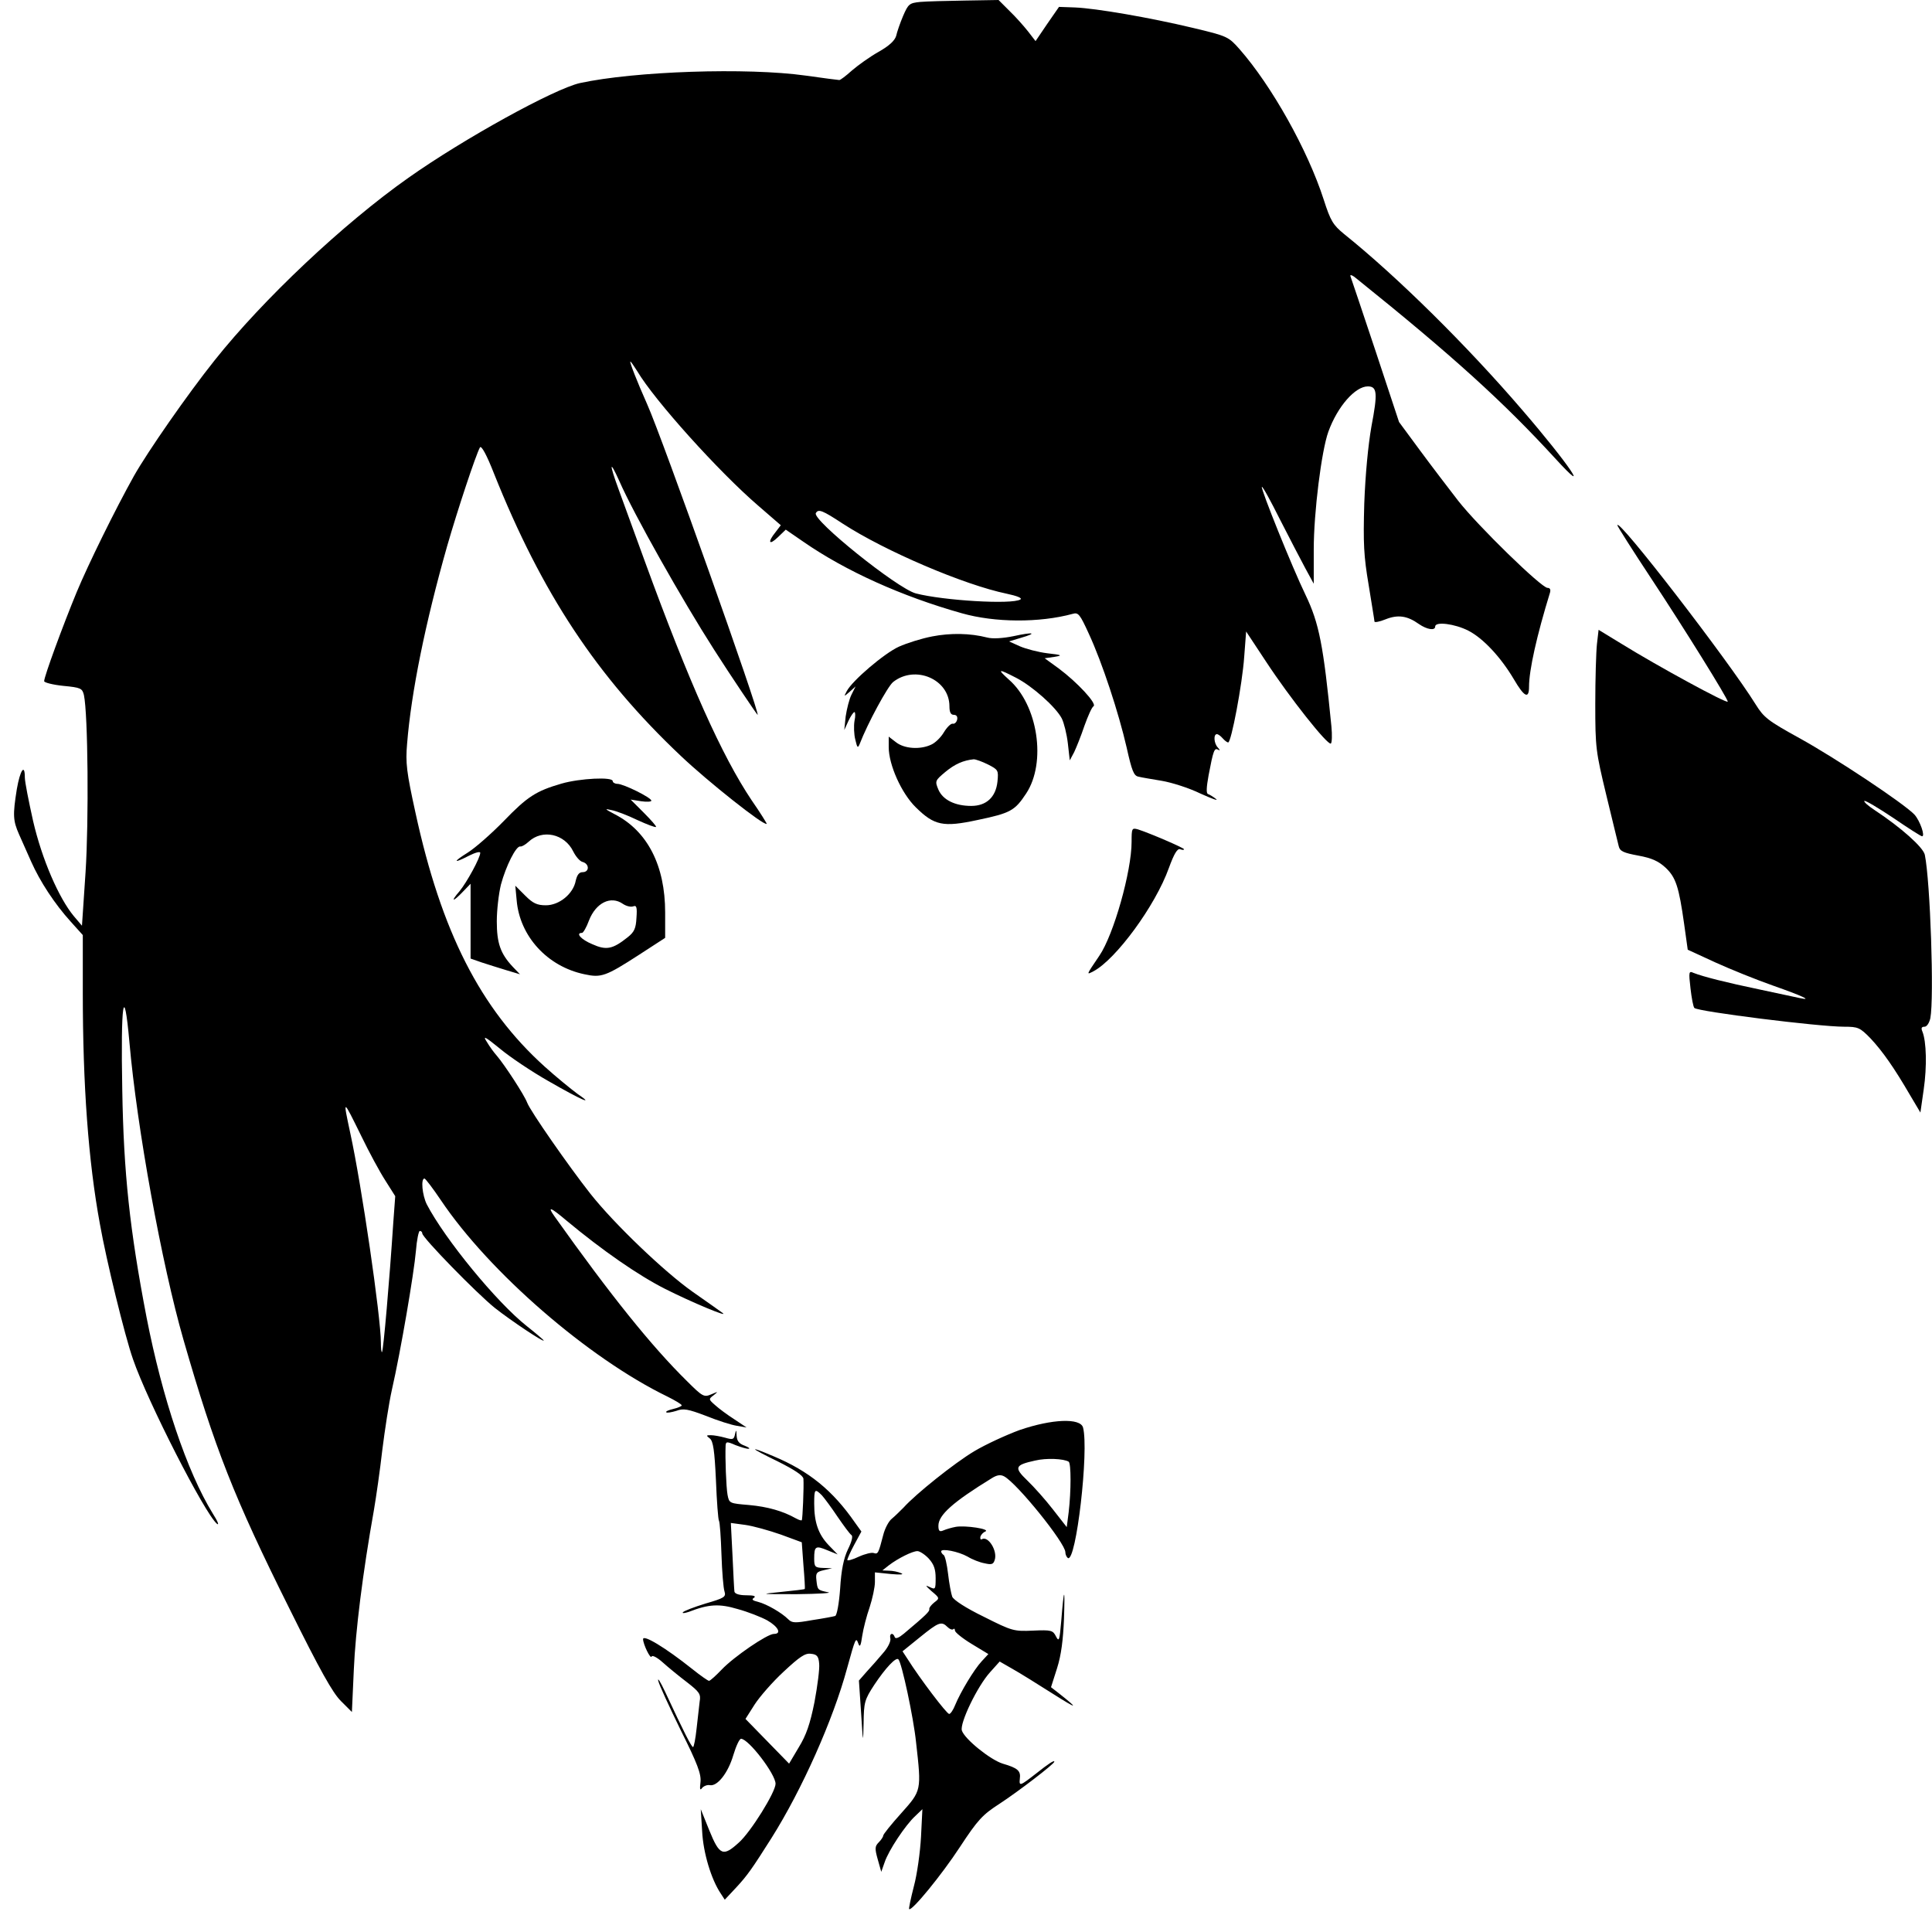 <?xml version="1.0" standalone="no"?>
<!DOCTYPE svg PUBLIC "-//W3C//DTD SVG 20010904//EN"
 "http://www.w3.org/TR/2001/REC-SVG-20010904/DTD/svg10.dtd">
<svg version="1.0" xmlns="http://www.w3.org/2000/svg"
 width="700pt" height="700pt" viewBox="0 0 700 700"
 preserveAspectRatio="xMidYMid meet">
<g transform="translate(0,700) scale(0.1,-0.1)"
fill="#000000" stroke="none">
<path d="M3334 6993 c-39 -4 -43 -7 -62 -51 -11 -26 -22 -58 -25 -72 -5 -17
-25 -36 -64 -58 -32 -18 -75 -49 -97 -68 -21 -19 -41 -34 -45 -34 -3 0 -58 7
-121 16 -213 30 -621 16 -819 -27 -93 -21 -420 -201 -621 -343 -237 -167 -527
-441 -702 -661 -99 -124 -244 -333 -293 -420 -67 -120 -165 -319 -207 -420
-50 -121 -118 -306 -118 -323 0 -5 31 -13 69 -17 64 -6 69 -9 75 -33 15 -69
18 -458 6 -642 l-13 -194 -29 34 c-55 66 -116 207 -148 345 -16 72 -30 142
-30 158 0 52 -17 27 -29 -42 -15 -94 -14 -114 8 -164 10 -23 30 -68 44 -99 32
-72 85 -153 143 -217 l44 -49 0 -208 c0 -336 20 -611 62 -839 23 -130 90 -405
120 -490 53 -154 260 -559 304 -596 9 -7 3 9 -15 37 -94 153 -183 419 -240
711 -61 317 -83 523 -88 824 -6 316 6 396 26 172 27 -308 117 -804 196 -1078
113 -392 182 -569 384 -974 111 -224 156 -304 186 -334 l40 -40 7 154 c6 139
32 349 73 579 8 47 22 144 30 215 9 72 24 171 35 220 32 140 80 422 87 503 3
39 10 72 14 72 5 0 9 -4 9 -9 0 -15 197 -217 263 -270 61 -48 177 -125 177
-118 0 2 -27 25 -61 52 -109 86 -297 315 -363 442 -16 33 -22 93 -8 93 4 -1
30 -35 59 -78 176 -262 535 -573 821 -712 28 -14 52 -28 52 -32 0 -3 -14 -9
-31 -13 -17 -4 -28 -9 -25 -12 3 -3 19 0 36 5 26 10 42 7 108 -18 42 -17 92
-33 112 -36 l35 -6 -45 30 c-25 16 -56 39 -69 51 -24 21 -24 22 -5 36 17 14
17 14 -9 3 -26 -11 -31 -9 -88 48 -128 126 -276 310 -480 597 -27 38 -15 34
43 -15 131 -109 261 -199 358 -248 95 -48 234 -106 208 -87 -9 7 -58 41 -109
77 -102 72 -284 246 -370 355 -78 99 -218 300 -229 330 -10 27 -81 136 -110
170 -10 11 -26 33 -36 50 -16 24 -7 20 48 -25 36 -30 115 -83 175 -117 120
-69 171 -91 105 -46 -23 17 -77 61 -118 98 -234 211 -375 489 -469 922 -32
146 -36 179 -30 248 15 187 66 438 145 716 38 132 104 331 119 358 5 8 24 -26
51 -95 173 -433 372 -735 677 -1023 98 -93 301 -254 311 -246 1 1 -23 40 -55
86 -107 160 -225 422 -388 869 -35 96 -77 212 -94 258 -34 93 -33 109 3 29 53
-121 228 -431 344 -612 60 -94 155 -235 157 -235 11 0 -346 1005 -400 1125
-37 83 -65 155 -61 155 2 0 13 -16 25 -35 62 -105 295 -364 438 -487 l82 -71
-19 -25 c-30 -37 -24 -50 9 -18 l28 27 64 -44 c153 -106 357 -198 574 -259
120 -34 281 -35 402 -2 20 6 26 -2 58 -72 49 -106 108 -286 137 -412 19 -85
26 -103 43 -106 11 -3 49 -9 84 -15 36 -6 99 -26 140 -46 42 -19 67 -28 57
-20 -10 8 -23 16 -29 18 -7 2 -6 24 2 68 17 90 21 100 34 93 8 -5 8 -2 0 7
-15 15 -17 49 -4 49 5 0 14 -7 21 -15 7 -8 16 -15 20 -15 11 0 51 210 58 310
l7 92 72 -109 c86 -131 223 -304 235 -297 4 3 5 31 2 62 -29 293 -44 373 -94
477 -48 99 -163 385 -158 391 3 2 32 -51 66 -119 34 -67 76 -147 92 -177 l30
-55 0 125 c0 133 28 357 53 426 33 91 97 164 143 164 34 0 36 -24 13 -145 -12
-69 -22 -173 -26 -280 -4 -144 -2 -189 16 -295 11 -69 21 -128 21 -132 0 -4
18 -1 40 8 45 18 79 13 121 -17 29 -20 59 -25 59 -9 0 19 71 10 120 -15 53
-27 117 -95 165 -176 38 -65 55 -73 55 -27 0 60 28 185 76 341 3 11 0 17 -9
17 -22 0 -252 224 -324 316 -34 44 -96 125 -138 182 l-76 103 -85 257 c-47
141 -88 263 -91 271 -3 8 8 4 24 -10 346 -278 531 -446 717 -649 137 -150 50
-21 -119 175 -200 233 -453 483 -645 637 -40 33 -49 47 -74 125 -58 180 -189
413 -305 545 -40 45 -43 47 -169 77 -155 37 -351 71 -428 74 l-57 2 -43 -62
-42 -62 -27 35 c-15 19 -45 53 -67 74 l-40 40 -121 -2 c-67 -1 -141 -3 -163
-5z m-281 -1890 c154 -100 440 -222 594 -254 38 -8 58 -16 50 -21 -30 -19
-279 -4 -379 22 -67 18 -377 267 -362 291 9 16 24 10 97 -38z m-1743 -2221
c27 -56 66 -128 86 -159 l36 -57 -7 -95 c-14 -212 -36 -466 -41 -470 -2 -2 -4
13 -4 35 0 91 -70 572 -111 759 -27 127 -28 127 41 -13z"/>
<path d="M5860 5097 c0 -4 56 -92 124 -195 119 -180 276 -433 276 -444 0 -10
-257 130 -386 210 l-82 50 -6 -52 c-3 -28 -6 -126 -6 -217 0 -159 2 -172 40
-330 22 -90 42 -174 45 -185 4 -18 17 -24 71 -34 49 -9 73 -20 99 -44 37 -35
48 -69 67 -204 l13 -93 100 -46 c55 -25 149 -63 209 -84 105 -37 147 -56 96
-45 -14 3 -79 17 -145 31 -120 25 -203 46 -239 60 -17 8 -18 4 -11 -56 4 -35
10 -67 14 -71 12 -13 450 -68 543 -68 50 0 57 -3 95 -42 44 -47 86 -107 143
-205 l38 -64 12 84 c12 82 10 174 -5 210 -5 12 -3 17 8 17 8 0 17 13 21 31 14
73 0 494 -20 592 -6 27 -85 98 -182 162 -23 15 -40 30 -37 33 3 3 50 -25 104
-61 54 -37 101 -67 105 -67 12 0 -7 55 -27 78 -36 39 -287 206 -418 278 -114
63 -128 74 -158 122 -98 158 -500 679 -501 649z"/>
<path d="M3377 4694 c-37 -7 -91 -24 -120 -37 -53 -24 -169 -123 -189 -161
-11 -21 -11 -21 11 -2 l21 19 -15 -30 c-8 -16 -17 -52 -21 -79 l-5 -49 15 33
c8 17 18 32 22 32 3 0 4 -15 0 -32 -3 -18 -2 -49 3 -68 7 -30 9 -32 16 -15 28
73 101 208 121 224 80 63 204 10 204 -88 0 -22 5 -31 16 -31 10 0 14 -7 12
-17 -2 -10 -10 -17 -16 -15 -7 1 -21 -13 -32 -31 -11 -19 -32 -39 -46 -45 -40
-19 -98 -15 -128 9 l-26 20 0 -38 c0 -64 46 -167 98 -218 67 -66 99 -73 224
-46 120 25 135 34 176 96 74 112 43 321 -63 413 -43 39 -39 40 27 6 58 -30
143 -105 165 -147 8 -16 18 -56 22 -90 l7 -62 16 30 c8 17 25 59 37 95 13 36
27 68 33 71 14 9 -60 88 -126 137 l-51 37 35 5 c31 5 29 7 -25 13 -33 4 -78
16 -99 25 l-40 18 43 13 c62 18 46 22 -27 6 -39 -8 -76 -10 -95 -5 -62 16
-133 17 -200 4z m203 -464 c37 -19 38 -21 34 -62 -6 -56 -40 -88 -95 -88 -59
0 -103 22 -119 59 -13 31 -12 33 25 64 35 29 65 42 103 46 7 0 30 -8 52 -19z"/>
<path d="M2035 4161 c-93 -27 -124 -47 -210 -136 -45 -46 -103 -97 -130 -114
-56 -35 -53 -41 5 -11 22 11 40 16 40 10 0 -18 -48 -106 -75 -139 -34 -39 -25
-41 12 -2 l28 29 0 -136 0 -135 40 -14 c22 -7 62 -20 89 -28 l50 -15 -26 27
c-45 48 -58 86 -58 165 0 41 7 100 15 133 18 67 55 141 70 138 6 -1 19 7 30
17 50 47 131 29 162 -35 9 -18 24 -36 34 -38 25 -7 25 -37 0 -37 -13 0 -20
-10 -25 -31 -9 -48 -60 -89 -108 -89 -32 0 -47 7 -75 35 l-36 36 5 -53 c11
-130 111 -240 246 -268 60 -13 76 -8 198 71 l94 61 0 92 c0 170 -64 295 -183
356 -36 19 -38 21 -12 15 17 -3 59 -19 94 -36 35 -16 66 -28 68 -25 2 2 -18
25 -44 51 l-48 48 38 -6 c20 -3 37 -2 37 2 0 11 -101 61 -123 61 -9 0 -17 5
-17 10 0 16 -119 10 -185 -9z m222 -436 c12 -8 28 -12 37 -9 12 5 15 -2 12
-42 -2 -38 -8 -51 -32 -70 -54 -43 -77 -48 -128 -25 -41 17 -62 41 -37 41 4 0
16 20 25 45 25 64 79 91 123 60z"/>
<path d="M4100 3950 c0 -107 -65 -337 -117 -413 -48 -71 -48 -70 -21 -56 81
43 224 237 273 374 19 52 31 72 41 68 8 -3 14 -3 14 0 0 5 -126 59 -167 72
-22 6 -23 4 -23 -45z"/>
<path d="M3695 1819 c-49 -18 -123 -52 -165 -77 -72 -43 -212 -155 -256 -204
-12 -12 -31 -31 -42 -40 -12 -9 -26 -36 -32 -60 -17 -66 -19 -70 -34 -65 -7 3
-32 -3 -54 -13 -23 -11 -42 -16 -42 -12 0 4 11 29 25 55 l26 48 -23 32 c-81
117 -167 187 -296 241 -94 40 -87 31 16 -19 60 -30 92 -51 93 -63 2 -29 -3
-147 -6 -150 -2 -2 -11 1 -22 7 -46 26 -102 42 -169 48 -71 6 -72 6 -78 37 -5
28 -9 134 -7 178 1 15 4 16 36 2 19 -7 40 -14 47 -13 7 0 1 5 -14 11 -20 7
-28 17 -29 36 -1 23 -2 23 -6 5 -4 -19 -8 -20 -36 -12 -18 5 -41 9 -51 9 -18
0 -18 -1 -4 -12 12 -10 17 -43 22 -151 3 -77 8 -143 11 -147 3 -5 7 -60 9
-122 2 -62 7 -123 11 -134 6 -20 0 -24 -69 -44 -42 -13 -79 -27 -82 -32 -3 -4
7 -3 22 2 72 28 110 30 177 10 37 -10 85 -29 107 -41 40 -23 53 -49 24 -49
-24 0 -144 -82 -189 -129 -21 -22 -42 -41 -46 -41 -4 0 -31 19 -61 43 -98 78
-178 126 -178 108 0 -18 27 -74 31 -63 2 6 20 -3 40 -21 20 -18 59 -50 88 -72
45 -35 51 -43 46 -70 -2 -16 -7 -60 -11 -97 -4 -38 -10 -68 -13 -68 -6 1 -33
54 -101 200 -17 36 -28 54 -25 40 3 -14 40 -94 81 -178 62 -124 75 -160 72
-189 -3 -26 -2 -32 6 -21 6 7 19 12 28 10 27 -5 66 44 85 109 10 33 22 59 28
59 27 0 125 -128 125 -163 0 -30 -90 -175 -133 -213 -57 -52 -70 -47 -107 44
l-31 77 5 -80 c4 -79 33 -174 67 -225 l15 -23 43 46 c39 42 57 68 126 177 111
176 224 430 274 615 31 112 32 114 41 90 5 -15 9 -9 14 28 4 26 16 73 27 104
10 31 19 72 19 91 l0 35 58 -6 c34 -3 49 -2 37 3 -11 5 -31 9 -44 9 l-24 1 24
19 c33 25 85 51 103 51 8 0 27 -12 41 -27 19 -21 25 -39 25 -71 0 -41 -1 -42
-22 -32 -17 8 -15 5 7 -15 30 -25 30 -26 10 -41 -11 -9 -19 -19 -18 -24 2 -8
-11 -21 -92 -89 -18 -15 -30 -20 -33 -13 -6 19 -21 14 -16 -5 2 -10 -9 -33
-27 -53 -16 -19 -43 -50 -59 -67 l-28 -32 8 -118 c7 -111 7 -113 9 -37 1 76 3
85 39 140 40 60 78 101 87 92 12 -11 55 -212 64 -300 20 -177 20 -175 -54
-258 -36 -40 -65 -76 -65 -81 0 -4 -7 -15 -16 -24 -14 -14 -15 -22 -4 -61 l13
-46 12 34 c14 43 76 136 111 168 l26 25 -5 -100 c-3 -55 -14 -136 -26 -180
-11 -43 -19 -81 -17 -82 9 -9 118 124 184 225 65 99 82 117 144 157 66 43 198
144 198 152 0 7 -22 -8 -65 -42 -59 -46 -63 -48 -60 -20 4 29 -7 39 -62 55
-45 14 -138 89 -148 120 -8 27 56 160 102 211 l35 39 47 -27 c25 -14 91 -55
146 -90 90 -57 96 -57 20 3 l-27 21 22 69 c15 47 22 103 25 179 4 119 0 116
-10 -9 -6 -70 -8 -76 -19 -55 -11 22 -17 24 -83 21 -69 -3 -75 -2 -178 50 -66
32 -110 61 -115 73 -4 11 -11 48 -15 83 -4 34 -11 65 -16 68 -5 3 -9 9 -9 13
0 12 62 0 96 -19 16 -10 44 -21 61 -24 26 -6 32 -4 37 12 11 33 -24 89 -47 75
-4 -2 -6 1 -5 9 2 7 10 16 18 19 20 9 -72 23 -107 17 -16 -3 -36 -9 -45 -13
-14 -6 -18 -2 -18 17 0 39 53 86 193 172 19 12 32 14 45 7 47 -25 222 -242
222 -275 0 -8 4 -17 9 -21 30 -18 77 391 55 473 -10 35 -112 31 -229 -9z m177
-115 c9 -6 9 -106 0 -183 l-7 -54 -50 64 c-27 35 -69 82 -93 105 -49 47 -45
56 28 72 41 10 104 7 122 -4z m-894 -122 c9 -10 35 -45 57 -78 22 -32 44 -62
50 -66 6 -4 1 -24 -13 -52 -15 -32 -24 -74 -28 -142 -4 -55 -12 -97 -18 -99
-6 -2 -43 -9 -83 -15 -62 -11 -73 -11 -87 3 -24 24 -78 55 -109 63 -21 5 -25
9 -15 15 8 6 -1 9 -28 9 -25 0 -41 5 -43 13 -1 6 -4 65 -7 131 l-6 118 52 -7
c29 -4 86 -20 129 -35 l76 -28 6 -83 c4 -46 6 -85 5 -86 -1 -2 -40 -6 -87 -11
-79 -8 -76 -8 59 -8 79 1 129 4 112 7 -38 8 -38 8 -42 44 -3 26 1 30 27 36
l30 7 -32 1 c-30 1 -33 4 -33 34 0 45 5 48 48 30 l37 -15 -33 34 c-37 39 -52
82 -52 150 0 53 2 56 28 30z m455 -477 c8 -8 17 -11 21 -8 3 4 6 1 6 -5 0 -6
27 -28 60 -48 l61 -37 -24 -26 c-28 -30 -77 -112 -96 -158 -7 -18 -17 -33 -22
-33 -9 0 -108 131 -150 198 l-19 29 63 51 c68 55 78 59 100 37z m-465 -133 c2
-18 -6 -80 -17 -139 -16 -80 -30 -120 -57 -164 l-35 -59 -79 81 -79 81 33 52
c18 28 65 82 105 119 58 54 78 68 99 65 22 -2 28 -9 30 -36z"/>
</g>
</svg>
